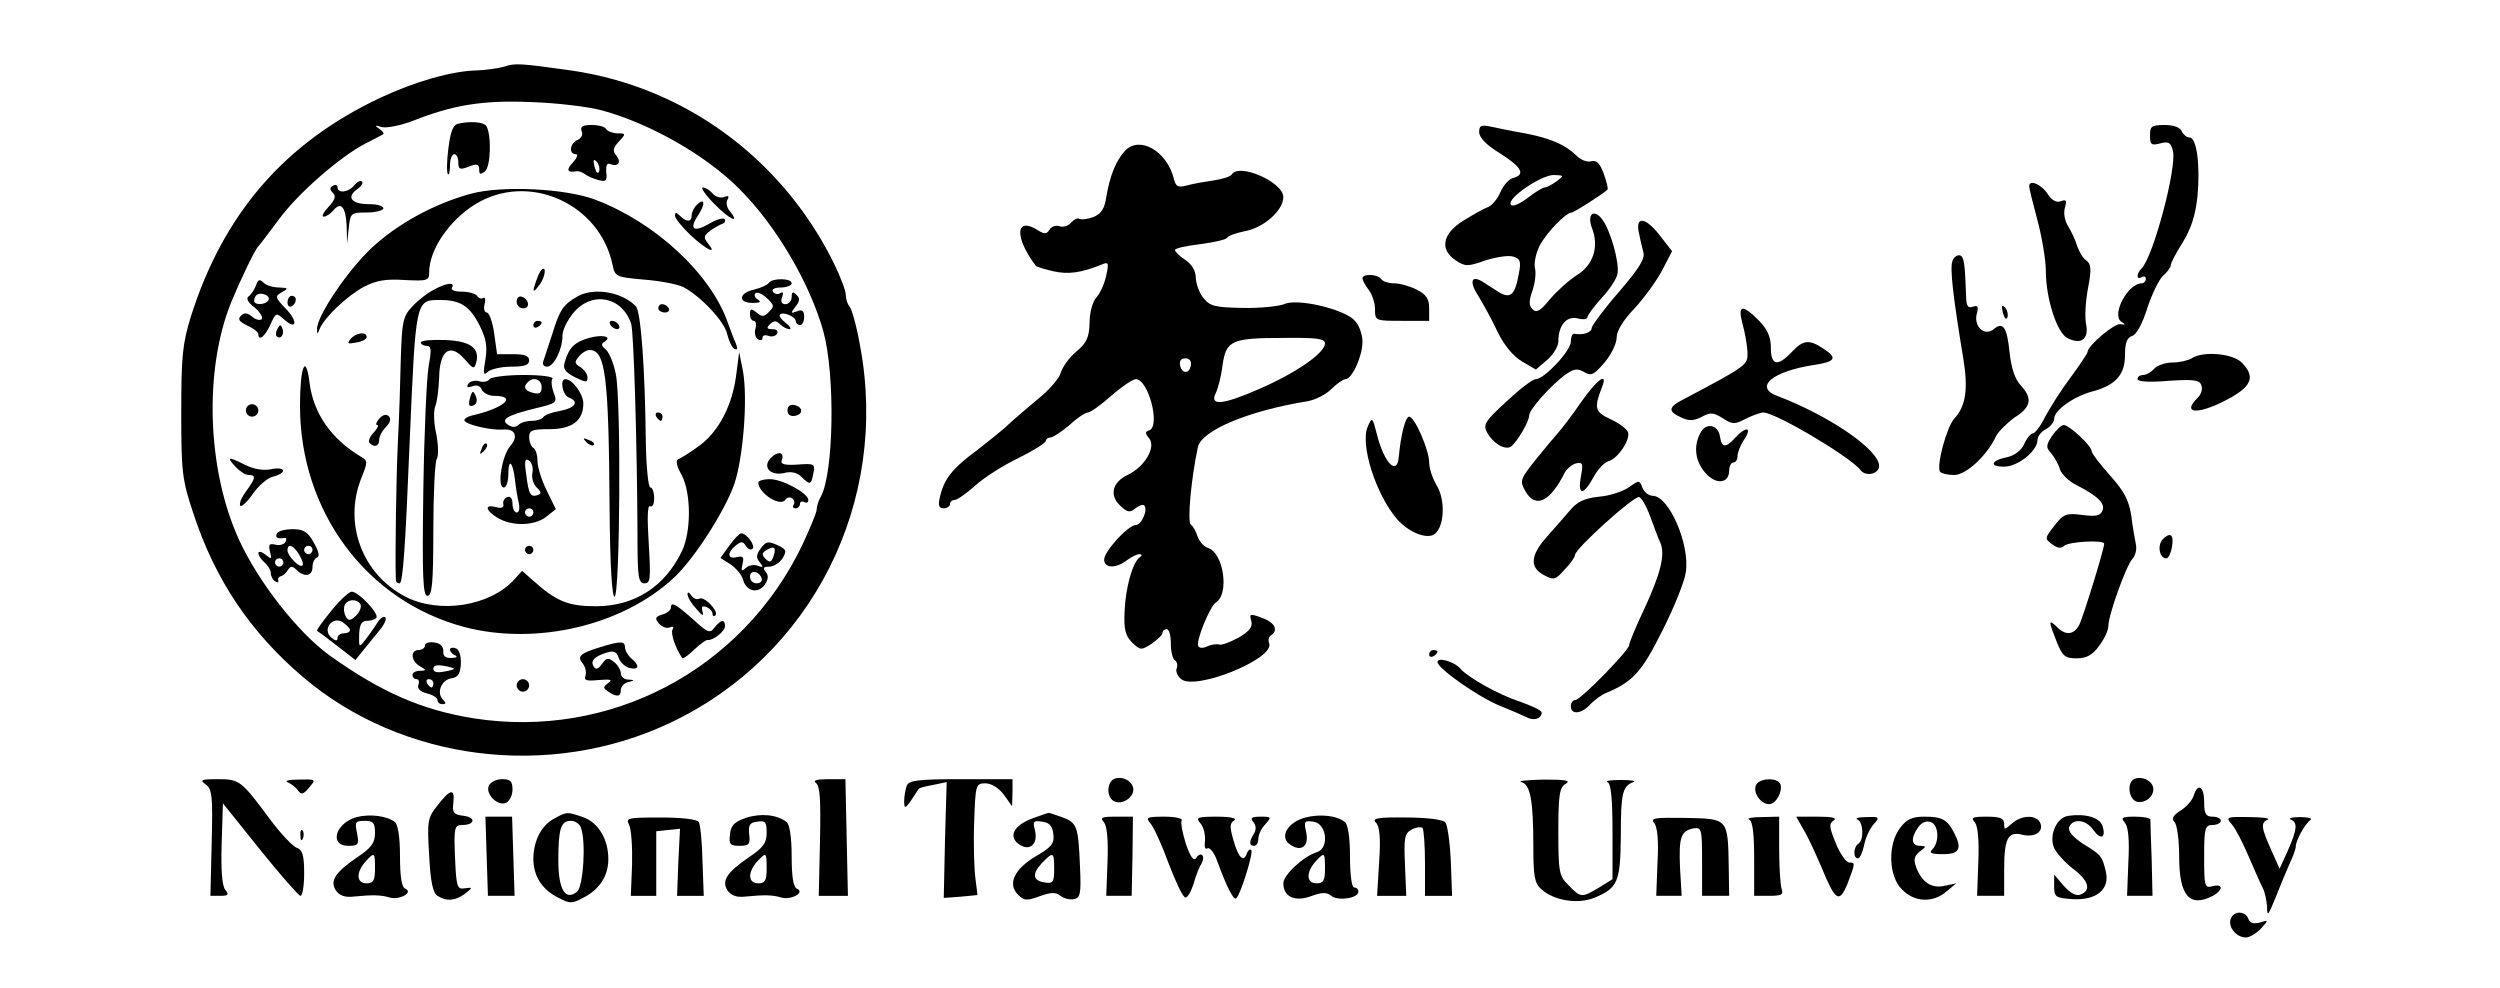 <?xml version="1.0" standalone="no"?>
<!DOCTYPE svg PUBLIC "-//W3C//DTD SVG 20010904//EN"
 "http://www.w3.org/TR/2001/REC-SVG-20010904/DTD/svg10.dtd">
<svg version="1.0" xmlns="http://www.w3.org/2000/svg"
 width="600pt" height="237pt" viewBox="0 0 600 237"
 preserveAspectRatio="xMidYMid meet">

<g transform="translate(0,237) scale(0.1,-0.1)"
fill="#000000" stroke="none">
<path d="M1210 2210 c-14 -4 -43 -8 -65 -9 -60 -1 -150 -27 -233 -66 -229
-108 -376 -278 -454 -525 -20 -65 -23 -95 -23 -230 0 -143 2 -161 29 -242 52
-159 136 -284 262 -392 238 -203 592 -248 882 -111 341 161 527 530 456 906
-8 46 -20 88 -25 93 -5 6 -9 18 -9 28 0 10 -14 47 -31 81 -125 249 -358 419
-629 458 -122 17 -134 18 -160 9z m235 -105 c117 -32 251 -109 330 -189 89
-89 169 -227 201 -341 29 -106 25 -340 -6 -397 -6 -10 -10 -24 -10 -31 0 -7
-16 -45 -34 -84 -144 -301 -462 -468 -789 -417 -125 20 -223 63 -346 151 -76
55 -171 176 -218 279 -76 167 -84 406 -18 569 21 51 58 129 66 135 3 3 24 31
48 63 45 62 148 152 209 183 20 10 39 20 42 22 2 2 -2 8 -10 13 -12 8 -10 9 6
4 12 -3 46 4 75 15 96 38 167 50 284 45 61 -2 137 -11 170 -20z"/>
<path d="M1099 2073 c-12 -3 -18 -20 -23 -60 -4 -31 -4 -58 -1 -61 3 -3 5 7 5
21 0 15 5 27 10 27 6 0 10 -9 10 -20 0 -17 4 -18 25 -10 20 8 25 6 25 -6 0
-13 3 -14 14 -5 14 12 16 87 3 109 -7 9 -37 12 -68 5z"/>
<path d="M1396 2055 c4 -8 -1 -17 -10 -21 -18 -7 -22 -34 -4 -34 6 0 3 -9 -7
-20 -17 -18 -14 -25 9 -21 4 1 13 -2 20 -7 6 -5 21 -11 32 -14 18 -5 22 -2 19
19 -1 16 2 23 10 19 19 -7 27 5 14 21 -9 10 -8 18 6 33 18 19 17 20 -3 20 -11
0 -24 5 -27 10 -3 6 -19 10 -35 10 -22 0 -28 -4 -24 -15z m42 -96 c-3 -8 -7
-3 -11 10 -4 17 -3 21 5 13 5 -5 8 -16 6 -23z"/>
<path d="M850 1925 c-14 -17 -40 -20 -40 -4 0 5 -5 7 -11 3 -8 -4 -8 -9 0 -17
8 -8 5 -17 -11 -34 -12 -13 -17 -23 -11 -23 6 0 16 7 23 15 18 22 30 9 32 -38
l1 -42 4 38 c4 36 5 37 44 37 21 0 39 5 39 10 0 6 -15 10 -34 10 -42 0 -55 16
-30 35 11 7 16 16 13 19 -3 4 -12 0 -19 -9z"/>
<path d="M1130 1905 c-88 -24 -176 -72 -238 -130 -56 -52 -133 -165 -131 -195
0 -13 1 -13 6 0 10 27 67 81 107 102 29 15 53 19 97 16 55 -3 59 -1 59 18 0
55 48 125 111 164 127 78 298 2 329 -145 6 -29 8 -30 75 -36 39 -3 81 -11 95
-18 42 -22 99 -83 105 -112 4 -16 11 -32 17 -36 8 -4 9 0 4 13 -5 10 -13 33
-19 49 -41 118 -175 242 -319 296 -72 27 -224 34 -298 14z"/>
<path d="M1715 1880 c36 -37 63 -49 36 -16 -7 8 -9 21 -5 27 5 9 2 10 -9 6 -8
-3 -21 1 -27 9 -7 8 -17 14 -23 14 -6 0 6 -18 28 -40z"/>
<path d="M1672 1878 c-7 -7 -12 -18 -12 -25 0 -16 -12 -17 -28 -1 -9 9 -12 9
-12 0 0 -6 17 -27 38 -47 38 -35 65 -48 41 -19 -11 14 -10 18 5 30 10 7 24 15
30 17 6 2 8 7 5 11 -4 4 -20 -1 -37 -11 -38 -22 -49 -13 -26 21 18 28 15 43
-4 24z"/>
<path d="M1291 1707 c-15 -39 -14 -45 5 -19 8 12 13 28 11 35 -3 6 -10 -1 -16
-16z"/>
<path d="M614 1684 c-4 -10 -12 -22 -18 -26 -6 -4 0 -15 15 -26 13 -11 21 -24
17 -28 -4 -4 -15 -1 -23 6 -12 10 -19 10 -27 2 -8 -8 -4 -14 15 -23 15 -7 27
-16 27 -21 0 -18 16 -6 29 23 13 29 14 29 32 13 31 -28 35 -6 5 25 -26 27 -27
30 -9 40 16 9 15 10 -7 11 -15 0 -31 5 -38 12 -9 9 -13 7 -18 -8z m30 -35 c-7
-11 -34 -12 -34 -1 0 14 11 21 26 15 8 -3 11 -9 8 -14z"/>
<path d="M1845 1691 c-3 -5 -19 -12 -35 -16 -37 -8 -40 -32 -4 -32 18 0 22 2
13 8 -7 4 -10 11 -6 15 4 4 16 -1 27 -11 18 -17 19 -20 6 -33 -12 -13 -18 -13
-30 -2 -13 10 -16 10 -16 -4 0 -9 4 -16 9 -16 5 0 7 -8 4 -19 -3 -10 0 -22 6
-25 6 -4 11 -3 11 3 0 6 6 8 14 5 8 -3 17 -1 21 5 3 6 -1 11 -11 11 -14 0 -15
3 -6 12 9 9 15 9 24 0 7 -7 17 -12 23 -12 5 0 1 7 -9 15 -11 8 -17 17 -14 20
7 8 38 -5 38 -16 0 -5 5 -9 10 -9 6 0 10 9 10 20 0 14 -5 18 -17 13 -16 -6
-16 -5 -4 11 11 13 11 20 3 28 -9 9 -12 8 -12 -5 0 -9 -7 -17 -15 -17 -9 0
-12 6 -8 17 4 10 2 14 -5 9 -6 -3 -13 -2 -17 4 -4 6 5 10 19 10 14 0 26 5 26
10 0 13 -47 13 -55 1z"/>
<path d="M1040 1674 c-14 -7 -37 -25 -50 -39 -23 -24 -25 -36 -28 -123 -1 -53
-4 -144 -7 -202 -4 -81 -7 -269 -5 -332 0 -5 4 -8 9 -8 8 0 14 89 24 335 15
347 14 345 73 345 49 0 71 -14 95 -61 16 -32 19 -51 14 -82 -6 -34 -5 -40 6
-29 7 6 32 12 56 12 32 0 43 4 43 15 0 11 -11 15 -39 15 l-38 0 -7 50 c-4 28
-12 50 -18 50 -5 0 -8 9 -5 20 3 11 1 18 -3 15 -5 -3 -11 -1 -15 5 -3 5 -20
10 -36 10 -18 0 -28 4 -24 10 8 14 -15 11 -45 -6z"/>
<path d="M1385 1658 c-33 -19 -42 -32 -59 -88 -10 -30 -20 -61 -22 -67 -3 -7
1 -13 9 -13 16 0 37 41 37 75 0 13 12 37 26 54 45 54 118 39 139 -27 6 -22 14
-280 15 -509 0 -98 2 -113 17 -113 14 0 15 11 10 95 -4 62 -3 94 3 90 6 -3 10
5 10 19 0 14 -4 26 -9 26 -5 0 -10 48 -11 108 -2 181 -12 315 -24 327 -34 35
-102 46 -141 23z"/>
<path d="M690 1644 c0 -8 5 -12 10 -9 6 3 10 10 10 16 0 5 -4 9 -10 9 -5 0
-10 -7 -10 -16z"/>
<path d="M1240 1646 c0 -9 7 -16 16 -16 17 0 14 22 -4 28 -7 2 -12 -3 -12 -12z"/>
<path d="M1580 1630 c0 -5 7 -10 16 -10 8 0 12 5 9 10 -3 6 -10 10 -16 10 -5
0 -9 -4 -9 -10z"/>
<path d="M1280 1589 c0 -5 5 -7 10 -4 6 3 10 8 10 11 0 2 -4 4 -10 4 -5 0 -10
-5 -10 -11z"/>
<path d="M1465 1590 c3 -5 11 -10 16 -10 6 0 7 5 4 10 -3 6 -11 10 -16 10 -6
0 -7 -4 -4 -10z"/>
<path d="M666 1581 c-4 -7 -5 -15 -2 -18 9 -9 19 4 14 18 -4 11 -6 11 -12 0z"/>
<path d="M841 1556 c-9 -11 -6 -12 14 -8 14 2 25 8 25 13 0 14 -26 11 -39 -5z"/>
<path d="M1414 1559 c-35 -10 -48 -23 -58 -56 -6 -18 -1 -25 23 -38 27 -13 31
-14 31 -1 0 8 -8 19 -17 25 -14 8 -15 12 -4 25 7 9 19 16 26 16 38 0 46 -61
48 -380 1 -138 6 -214 12 -212 13 3 16 471 3 534 -5 26 -16 52 -24 59 -11 9
-12 14 -3 19 19 12 -4 18 -37 9z"/>
<path d="M1010 1548 c0 -4 6 -8 14 -8 11 0 12 -10 5 -47 -5 -27 -11 -162 -13
-300 -3 -210 -1 -253 10 -253 11 0 14 30 14 158 0 86 4 163 8 170 5 7 4 34 -1
61 -6 26 -7 56 -2 67 4 10 8 41 9 68 1 65 26 84 61 44 21 -24 23 -25 28 -8 9
35 -15 52 -76 54 -31 1 -57 -1 -57 -6z"/>
<path d="M1767 1471 c-9 -73 -42 -137 -89 -171 -22 -16 -44 -30 -50 -32 -7 -3
-4 -17 8 -38 23 -44 23 -135 1 -182 -41 -86 -114 -133 -207 -133 -67 0 -95 12
-151 62 l-26 23 -19 -21 c-58 -64 -180 -83 -261 -41 -104 54 -149 176 -106
284 16 40 16 42 -1 52 -72 43 -114 105 -123 177 -9 73 -23 40 -23 -55 0 -254
160 -469 395 -531 173 -45 380 4 503 119 48 45 120 157 144 223 22 65 33 207
21 273 l-9 45 -7 -54z"/>
<path d="M1175 1460 c-4 -6 -15 -8 -25 -5 -10 3 -22 0 -26 -6 -5 -9 -2 -10 10
-6 10 4 19 1 22 -8 4 -8 17 -15 29 -15 57 0 27 -28 -47 -46 -16 -3 -26 -10
-23 -14 6 -10 64 -23 92 -21 29 3 38 -16 18 -39 -20 -22 -33 -100 -16 -100 6
0 11 14 11 32 0 40 11 30 16 -14 2 -18 6 -43 9 -55 3 -13 1 -23 -5 -23 -5 0
-10 9 -10 21 0 12 -5 19 -12 16 -7 -2 -12 -10 -10 -17 2 -8 -4 -11 -18 -7 -27
7 -26 -7 3 -25 33 -21 88 -21 117 1 l24 19 -22 45 c-12 24 -22 56 -22 70 0 14
-4 29 -10 32 -5 3 -10 15 -10 26 0 16 7 19 48 19 55 0 82 20 82 62 0 22 -26
58 -43 58 -14 0 -7 -38 8 -44 26 -10 16 -25 -20 -32 -19 -3 -38 -10 -41 -15
-3 -5 -15 -9 -28 -9 -12 0 -26 -4 -32 -10 -6 -6 -15 -6 -24 0 -20 13 -4 23 65
40 51 12 53 14 44 37 -5 14 -7 29 -3 34 3 5 -27 9 -70 9 -41 0 -78 -5 -81 -10z
m125 -19 c0 -14 -5 -18 -20 -14 -21 5 -25 15 -13 26 13 14 33 6 33 -12z m-22
-205 c-3 -12 2 -28 10 -36 11 -10 12 -15 3 -18 -18 -6 -22 1 -28 49 -5 32 -3
40 6 34 7 -4 11 -17 9 -29z m2 -96 c0 -5 -4 -10 -10 -10 -5 0 -10 5 -10 10 0
6 5 10 10 10 6 0 10 -4 10 -10z"/>
<path d="M1127 1411 c-3 -13 -1 -18 9 -14 7 2 10 11 7 19 -7 19 -10 18 -16 -5z"/>
<path d="M590 1385 c0 -8 7 -15 15 -15 8 0 15 7 15 15 0 8 -7 15 -15 15 -8 0
-15 -7 -15 -15z"/>
<path d="M1890 1385 c0 -10 7 -15 18 -13 21 4 19 22 -2 26 -10 2 -16 -3 -16
-13z"/>
<path d="M910 1365 c-7 -8 -9 -15 -5 -15 5 0 1 -8 -8 -18 -10 -10 -14 -22 -10
-25 11 -12 23 -8 23 7 0 8 7 22 16 31 11 11 13 20 7 26 -6 6 -14 4 -23 -6z"/>
<path d="M1575 1370 c3 -5 8 -10 11 -10 2 0 4 5 4 10 0 6 -5 10 -11 10 -5 0
-7 -4 -4 -10z"/>
<path d="M1407 1309 c7 -7 15 -10 18 -7 3 3 -2 9 -12 12 -14 6 -15 5 -6 -5z"/>
<path d="M1156 1293 c-6 -14 -5 -15 5 -6 7 7 10 15 7 18 -3 3 -9 -2 -12 -12z"/>
<path d="M1849 1270 c-20 -22 1 -43 34 -35 15 4 30 1 40 -9 21 -21 24 -20 29
8 5 23 2 24 -38 21 -31 -2 -41 1 -38 10 8 20 -9 24 -27 5z"/>
<path d="M565 1250 c10 -11 24 -20 32 -20 18 0 17 -7 -7 -40 -11 -15 -17 -30
-13 -34 3 -3 17 10 30 29 13 19 35 38 48 41 35 9 31 25 -4 18 -18 -4 -42 0
-62 10 -42 21 -46 20 -24 -4z"/>
<path d="M1820 1212 c0 -26 54 -60 65 -41 4 5 11 7 16 3 5 -3 7 -10 4 -15 -4
-5 -1 -9 4 -9 6 0 11 5 11 11 0 5 5 7 10 4 6 -3 10 -1 10 5 0 16 -62 50 -92
50 -16 0 -28 -4 -28 -8z"/>
<path d="M665 1090 c-6 -10 1 -14 18 -11 5 1 5 -4 2 -10 -4 -6 -15 -9 -25 -6
-14 3 -16 0 -12 -17 5 -19 4 -19 -11 -7 -9 7 -17 9 -17 3 0 -5 7 -15 15 -22 8
-7 15 -18 15 -26 0 -7 5 -16 10 -19 6 -4 9 -3 8 2 -2 4 1 9 6 10 5 1 12 7 17
15 6 10 11 10 21 0 18 -18 38 -15 38 7 0 11 5 21 11 23 7 2 4 15 -8 36 -14 25
-24 32 -50 32 -17 0 -35 -4 -38 -10z m53 -51 c7 -12 11 -23 8 -26 -7 -7 -36
23 -36 36 0 18 14 13 28 -10z m32 11 c0 -5 -4 -10 -10 -10 -5 0 -10 5 -10 10
0 6 5 10 10 10 6 0 10 -4 10 -10z m-70 -30 c0 -5 -4 -10 -10 -10 -5 0 -10 5
-10 10 0 6 5 10 10 10 6 0 10 -4 10 -10z"/>
<path d="M1750 1060 l-21 -29 25 -16 c13 -9 26 -25 29 -35 7 -29 35 -36 52
-14 9 13 10 23 3 31 -8 10 -6 13 8 13 11 0 25 9 32 20 11 18 9 22 -13 32 -22
10 -27 8 -39 -8 -11 -15 -12 -22 -3 -33 10 -12 9 -14 -4 -9 -9 4 -22 1 -29 -5
-10 -10 -12 -7 -8 9 4 17 2 20 -13 17 -23 -6 -25 10 -3 28 13 10 17 10 24 -1
5 -8 12 -11 16 -7 8 7 -14 37 -27 37 -4 0 -17 -13 -29 -30z m106 -26 c-5 -14
-9 -15 -19 -5 -9 9 -9 14 3 21 18 11 24 6 16 -16z m-28 -52 c2 -7 -3 -12 -12
-12 -9 0 -16 7 -16 16 0 17 22 14 28 -4z"/>
<path d="M1260 1050 c0 -5 5 -10 10 -10 6 0 10 5 10 10 0 6 -4 10 -10 10 -5 0
-10 -4 -10 -10z"/>
<path d="M795 904 c-20 -25 -36 -46 -34 -48 2 -1 24 -17 48 -36 l44 -34 21 26
c11 14 29 35 39 48 10 12 15 25 12 28 -4 4 -12 -1 -19 -12 -6 -10 -19 -28 -28
-40 -16 -21 -17 -21 -16 12 1 23 6 32 18 32 9 0 20 3 23 7 9 8 -42 63 -59 63
-6 0 -28 -20 -49 -46z m70 16 c3 -6 -1 -18 -10 -27 -14 -13 -18 -14 -25 -3 -4
7 -6 19 -3 27 6 15 29 17 38 3z m-25 -62 c0 -5 -7 -8 -15 -8 -8 0 -15 -5 -15
-11 0 -8 -4 -8 -15 1 -22 19 2 52 27 37 10 -7 18 -15 18 -19z"/>
<path d="M1650 944 c0 -7 9 -22 21 -35 14 -17 19 -19 15 -7 -3 12 -1 15 10 11
7 -3 14 -10 14 -16 0 -6 3 -7 7 -4 9 10 -28 48 -39 40 -6 -3 -14 1 -19 8 -5 8
-9 9 -9 3z"/>
<path d="M1610 911 c0 -5 -9 -13 -21 -16 -16 -5 -18 -9 -8 -21 7 -8 18 -13 26
-10 8 4 11 1 7 -5 -5 -9 7 -44 23 -68 2 -3 15 6 29 20 14 13 29 24 32 23 13
-2 42 21 42 33 0 18 -10 16 -25 -3 -11 -15 -16 -13 -52 20 -42 37 -53 43 -53
27z"/>
<path d="M1020 821 c0 -6 -7 -11 -15 -11 -21 0 -19 -27 3 -39 16 -10 16 -10 0
-11 -10 0 -18 -4 -18 -10 0 -5 4 -10 10 -10 5 0 7 -6 4 -14 -3 -8 4 -16 20
-20 14 -3 26 -11 26 -16 0 -6 5 -10 12 -10 9 0 9 3 1 11 -16 16 -4 47 20 51
16 2 22 11 23 35 1 19 -4 34 -12 37 -8 3 -14 1 -14 -3 0 -5 6 -12 13 -14 6 -3
2 -6 -9 -6 -15 -1 -21 5 -20 16 0 12 -7 19 -21 21 -13 2 -23 -1 -23 -7z m70
-56 c0 -1 -11 -5 -25 -7 -16 -3 -25 -1 -25 7 0 8 9 10 25 7 14 -2 25 -6 25 -7z
m-50 -35 c0 -5 -2 -10 -4 -10 -3 0 -8 5 -11 10 -3 6 -1 10 4 10 6 0 11 -4 11
-10z"/>
<path d="M1438 816 c-46 -14 -54 -22 -39 -39 6 -8 9 -21 6 -29 -4 -11 3 -13
32 -10 29 2 34 1 23 -7 -13 -10 -13 -12 0 -21 21 -14 30 -12 30 4 0 8 8 17 18
19 16 4 16 5 0 6 -10 0 -18 7 -18 15 0 7 -7 20 -16 27 -14 11 -18 11 -29 -4
-9 -13 -15 -15 -20 -7 -9 14 2 25 32 34 16 5 23 2 28 -13 3 -10 15 -21 25 -24
24 -6 26 6 5 23 -8 7 -15 19 -15 26 0 16 -11 16 -62 0z"/>
<path d="M1240 725 c0 -8 7 -15 15 -15 8 0 15 7 15 15 0 8 -7 15 -15 15 -8 0
-15 -7 -15 -15z"/>
<path d="M3550 2053 c0 -13 17 -31 50 -51 52 -33 62 -51 32 -59 -10 -2 -24
-18 -31 -34 -7 -17 -21 -33 -30 -36 -9 -3 -35 -18 -58 -32 -51 -31 -59 -70
-19 -96 22 -15 29 -15 71 0 26 8 56 13 67 9 17 -5 19 -12 13 -42 -9 -50 -20
-60 -48 -43 -12 8 -30 19 -39 25 -28 17 -32 -1 -9 -36 11 -18 32 -56 45 -84
16 -33 37 -58 58 -71 l34 -20 27 23 c15 13 27 33 27 44 0 39 19 62 46 56 13
-4 24 -2 24 3 0 4 15 25 34 46 19 20 36 46 38 58 5 27 -17 105 -37 131 -20 26
-37 12 -24 -22 17 -44 3 -88 -36 -112 -19 -12 -48 -38 -65 -58 -23 -28 -32
-34 -42 -24 -9 9 -9 19 0 45 6 17 9 42 6 53 -3 12 2 36 11 54 16 31 62 79 77
80 6 0 76 45 86 55 2 2 -2 19 -9 38 -9 25 -17 33 -30 30 -9 -3 -26 3 -36 14
-27 26 -61 41 -123 53 -30 5 -67 13 -82 16 -23 5 -28 3 -28 -13z m186 -118
c-11 -8 -24 -15 -29 -15 -4 0 -23 -11 -42 -26 -20 -15 -36 -21 -39 -15 -10 15
73 71 103 71 25 -1 25 -1 7 -15z"/>
<path d="M5160 2045 c0 -22 3 -25 25 -19 20 5 25 2 30 -18 10 -39 -47 -254
-75 -282 -13 -13 -13 -29 0 -21 6 3 10 1 10 -4 0 -6 -5 -11 -10 -11 -33 0 -73
-75 -49 -92 11 -7 11 -8 -2 -6 -14 3 -79 -52 -79 -67 0 -3 -18 -30 -40 -60
-22 -29 -49 -72 -61 -94 -11 -23 -25 -41 -30 -41 -5 0 -15 -12 -21 -26 -7 -15
-23 -27 -40 -31 -40 -8 -45 -23 -8 -23 33 0 80 38 80 64 0 9 9 20 20 26 11 6
20 17 20 25 0 20 46 53 90 65 57 15 80 40 80 88 0 30 5 42 18 46 10 4 24 29
36 68 11 33 28 68 38 77 10 8 18 20 18 25 0 5 13 30 29 55 20 33 30 64 35 110
7 75 -2 141 -19 141 -7 0 -15 7 -19 15 -3 9 -19 15 -41 15 -31 0 -35 -3 -35
-25z"/>
<path d="M2700 2008 c-22 -24 -36 -59 -45 -111 -4 -28 -12 -40 -31 -48 -14 -5
-29 -7 -34 -4 -4 3 -13 -2 -20 -10 -6 -7 -18 -11 -27 -8 -8 3 -19 0 -24 -8 -7
-11 -12 -12 -29 -1 -53 33 -56 -17 -4 -86 1 -2 20 -8 42 -13 36 -8 66 -4 116
16 16 7 18 5 11 -26 -4 -19 -14 -42 -23 -52 -10 -11 -17 -37 -17 -62 -1 -35
-7 -48 -32 -69 -17 -14 -33 -37 -37 -50 -3 -13 -27 -41 -53 -62 -25 -21 -58
-49 -72 -62 -14 -14 -50 -42 -78 -64 -57 -42 -77 -67 -87 -110 -5 -21 -3 -28
9 -28 8 0 15 5 15 10 0 6 5 10 11 10 6 0 29 16 50 35 21 19 68 49 104 66 36
18 65 36 65 41 0 4 5 8 11 8 6 0 27 14 46 30 18 17 38 30 44 30 6 0 31 18 56
40 25 22 52 40 59 40 30 0 60 -113 32 -123 -10 -3 -10 -7 0 -19 17 -21 -10
-68 -52 -88 -37 -18 -44 -49 -17 -74 17 -16 23 -17 36 -6 9 7 18 10 21 7 10
-9 -6 -47 -20 -47 -18 0 -76 -63 -76 -83 0 -21 28 -22 54 -2 11 8 25 15 30 15
7 0 8 -3 1 -8 -17 -12 -34 -74 -36 -130 -2 -42 2 -58 18 -74 20 -19 22 -19 47
-3 14 10 26 21 26 26 0 5 5 9 10 9 6 0 10 -15 10 -34 0 -19 4 -37 10 -41 5 -3
7 -12 4 -19 -3 -7 2 -19 11 -26 34 -28 225 49 211 86 -3 7 -1 16 4 19 19 12
10 31 -21 42 -29 11 -31 10 -26 -7 4 -14 -4 -25 -30 -40 -20 -11 -41 -19 -47
-17 -6 2 -19 0 -28 -4 -10 -5 -19 -5 -22 0 -7 11 28 96 42 105 33 20 19 119
-19 131 -10 3 -21 16 -25 28 -4 12 -11 25 -16 28 -9 6 1 112 17 186 9 40 121
87 263 110 18 3 44 16 57 29 13 13 29 24 34 24 16 0 41 55 41 90 0 17 -8 40
-19 51 -25 27 -138 54 -169 39 -13 -5 -57 -10 -99 -9 -65 1 -79 4 -94 23 -10
11 -18 33 -19 48 0 18 -9 33 -25 44 -14 9 -25 20 -25 24 0 4 27 10 60 14 33 4
62 11 65 15 2 5 22 12 42 16 46 8 93 50 93 82 0 36 -107 83 -124 54 -3 -5 -23
-11 -43 -14 -21 -3 -50 -8 -64 -12 -22 -6 -27 -3 -32 17 -17 66 -82 103 -117
66z m480 -462 c0 -23 -69 -71 -159 -110 -87 -38 -119 -41 -103 -9 5 10 13 40
16 66 9 60 20 66 149 66 77 1 97 -2 97 -13z m-322 -53 c-4 -22 -22 -20 -26 1
-2 10 3 16 13 16 10 0 15 -7 13 -17z"/>
<path d="M4870 1923 c0 -5 9 -41 20 -82 11 -41 20 -96 20 -121 0 -65 26 -147
51 -161 33 -17 52 -4 46 31 -4 16 -2 55 4 87 9 47 8 59 -4 68 -8 5 -17 21 -22
35 -4 14 -14 35 -22 48 -8 13 -11 32 -7 44 5 17 3 20 -10 15 -10 -4 -22 2 -32
18 -15 23 -44 35 -44 18z"/>
<path d="M3933 1813 c3 -16 8 -37 11 -48 5 -15 -10 -39 -58 -95 -36 -41 -65
-81 -66 -87 0 -11 -20 -18 -42 -14 -5 0 -8 -8 -8 -19 0 -22 -64 -90 -84 -90
-8 0 -39 -24 -71 -54 -51 -47 -56 -55 -46 -74 14 -26 43 -43 57 -34 15 11 44
60 44 75 0 14 54 75 90 100 18 12 26 13 42 4 17 -10 23 -7 49 23 16 19 29 46
29 60 0 16 16 42 43 70 23 25 53 66 66 91 l24 46 -28 36 c-34 45 -60 50 -52
10z"/>
<path d="M4686 1744 c-7 -17 2 -90 26 -235 12 -73 6 -114 -22 -144 -18 -20
-43 -113 -34 -127 3 -4 18 -8 34 -8 29 0 80 48 101 94 6 11 26 31 44 44 40 25
44 46 14 78 -13 14 -22 41 -26 78 -6 61 -16 75 -38 56 -22 -18 -48 6 -41 36 5
18 3 22 -9 18 -11 -4 -15 1 -16 17 -3 86 -5 103 -15 106 -6 2 -15 -4 -18 -13z"/>
<path d="M3270 1702 c0 -5 7 -17 15 -28 8 -10 15 -31 15 -46 0 -28 1 -28 65
-28 l65 0 0 30 c0 23 -7 33 -30 45 -16 8 -40 15 -54 15 -14 0 -28 5 -31 10 -7
12 -45 14 -45 2z"/>
<path d="M4807 1619 c4 -13 8 -18 11 -10 2 7 -1 18 -6 23 -8 8 -9 4 -5 -13z"/>
<path d="M4182 1593 c6 -21 11 -51 12 -68 1 -31 0 -32 -151 -112 -40 -20 -41
-30 -8 -45 19 -9 31 -8 50 2 20 11 28 10 50 -4 23 -15 28 -15 55 -1 16 8 35
15 42 15 29 0 210 -107 234 -139 13 -16 44 -8 44 11 -1 39 -119 120 -245 168
-56 21 -11 59 88 74 53 8 58 17 22 40 -33 22 -48 20 -75 -9 -34 -36 -50 -32
-50 11 0 26 -8 43 -29 65 -40 40 -51 37 -39 -8z"/>
<path d="M5260 1510 c-8 -5 -29 -10 -46 -10 -17 0 -37 -7 -44 -15 -7 -8 -19
-15 -26 -15 -8 0 -14 -4 -14 -10 0 -6 29 -8 74 -4 60 4 75 2 79 -10 4 -9 0
-22 -8 -30 -43 -42 5 -42 81 1 49 28 56 51 24 83 -22 22 -93 28 -120 10z"/>
<path d="M3794 1404 c-21 -31 -46 -63 -54 -72 -9 -10 -33 -39 -55 -66 -37 -47
-38 -50 -24 -75 24 -42 59 -26 94 44 6 11 19 21 28 23 16 3 17 -1 11 -32 -8
-45 6 -46 30 -2 10 19 26 36 36 39 23 6 54 53 47 70 -3 8 -22 22 -42 31 -38
18 -40 26 -19 80 13 35 -15 13 -52 -40z"/>
<path d="M3283 1347 c-20 -42 19 -164 70 -223 28 -32 73 -50 91 -35 23 19 25
82 4 116 -10 17 -18 41 -18 55 0 30 -35 110 -48 110 -9 0 -20 -43 -25 -97 -4
-46 -35 -14 -52 53 -11 43 -12 44 -22 21z"/>
<path d="M4081 1331 c-17 -31 -13 -68 12 -96 25 -29 57 -26 57 6 0 10 5 19 10
19 6 0 10 7 10 15 0 9 7 27 16 40 20 30 5 33 -21 5 -23 -26 -33 -25 -37 2 -4
29 -34 35 -47 9z"/>
<path d="M4925 1324 c-15 -23 -15 -28 -2 -42 8 -10 18 -27 21 -39 4 -11 21
-28 39 -37 51 -26 70 -44 63 -61 -5 -13 -15 -15 -48 -11 -39 5 -45 3 -67 -25
-24 -31 -24 -32 -6 -45 13 -10 22 -11 29 -4 10 10 96 15 96 5 0 -13 -51 -178
-60 -195 -13 -24 -33 -26 -54 -4 -20 19 -20 14 0 -36 14 -35 20 -40 48 -40 24
0 38 8 54 30 12 16 22 37 22 47 0 27 43 146 58 162 7 8 11 23 8 35 -2 12 -8
42 -11 69 -6 37 -17 58 -51 96 -24 27 -44 53 -44 58 0 13 -54 63 -67 63 -6 0
-18 -12 -28 -26z"/>
<path d="M3910 1201 c-14 -10 -46 -21 -72 -23 -36 -4 -53 -12 -71 -34 -14 -16
-39 -45 -56 -64 -38 -43 -40 -72 -6 -90 24 -13 28 -12 50 13 14 14 25 30 25
35 0 15 142 143 154 139 6 -2 18 -23 27 -48 9 -24 19 -52 24 -62 12 -28 0 -75
-39 -159 -20 -42 -36 -81 -36 -86 0 -13 -117 -132 -129 -132 -6 0 -11 -7 -11
-15 0 -21 26 -19 47 5 10 10 27 23 38 27 64 27 85 50 134 148 28 55 54 119 57
142 10 66 -40 182 -79 183 -10 0 -21 9 -25 19 -7 19 -8 19 -32 2z"/>
<path d="M5190 1075 c-13 -15 -7 -45 9 -45 11 0 21 49 11 55 -4 3 -13 -2 -20
-10z"/>
<path d="M3430 799 c0 -5 5 -7 10 -4 6 3 10 8 10 11 0 2 -4 4 -10 4 -5 0 -10
-5 -10 -11z"/>
<path d="M3450 781 c0 -15 98 -84 150 -105 25 -10 53 -22 63 -27 18 -10 37 -4
37 11 0 5 -24 16 -52 26 -52 17 -123 57 -143 79 -14 17 -55 29 -55 16z"/>
<path d="M2678 502 c-23 -5 -24 -48 -2 -56 19 -7 44 10 44 29 0 18 -22 32 -42
27z"/>
<path d="M5127 502 c-26 -5 -19 -57 7 -57 28 0 45 31 26 48 -8 8 -23 12 -33 9z"/>
<path d="M494 487 c15 -11 17 -28 14 -140 l-3 -127 24 0 c19 0 21 3 12 14 -8
9 -11 48 -9 111 l3 97 89 -111 c49 -61 93 -111 97 -111 5 0 9 24 9 54 0 43 -4
56 -17 61 -10 3 -38 33 -63 66 -71 96 -75 99 -127 99 -41 0 -44 -2 -29 -13z"/>
<path d="M690 493 c8 -4 20 -12 25 -20 8 -11 13 -10 27 7 17 20 17 20 -25 19
-23 0 -35 -3 -27 -6z"/>
<path d="M1173 484 c-8 -20 21 -49 41 -41 9 4 16 18 16 32 0 20 -5 25 -25 25
-14 0 -28 -7 -32 -16z"/>
<path d="M1958 491 c10 -6 12 -39 10 -139 l-3 -132 35 0 35 0 -3 140 -3 140
-42 0 c-26 0 -37 -3 -29 -9z"/>
<path d="M2176 484 c-3 -9 -6 -25 -6 -37 0 -22 3 -20 35 30 1 2 16 6 34 9 l33
7 -4 -139 -3 -139 41 3 40 4 -5 40 c-3 22 -5 83 -3 134 3 91 4 94 27 94 14 0
32 -11 44 -27 l20 -28 1 33 0 32 -124 0 c-104 0 -125 -3 -130 -16z"/>
<path d="M3651 493 c22 -5 29 -45 29 -153 0 -73 3 -90 19 -104 31 -28 89 -37
129 -20 55 23 61 38 62 149 0 102 4 118 30 128 8 3 -5 5 -30 5 -25 0 -39 -2
-32 -5 8 -3 12 -37 12 -119 l0 -114 -32 -20 c-42 -25 -44 -25 -73 5 -23 22
-25 31 -25 129 0 89 3 107 18 115 13 8 -1 10 -53 10 -38 -1 -63 -3 -54 -6z"/>
<path d="M4214 485 c-7 -18 12 -45 32 -45 16 0 33 30 27 48 -7 17 -52 15 -59
-3z"/>
<path d="M5265 461 c-3 -11 -17 -27 -31 -36 -19 -12 -23 -20 -15 -28 6 -6 11
-44 11 -83 0 -94 25 -123 81 -94 25 14 25 30 -1 23 -19 -5 -20 0 -20 71 0 69
2 76 20 76 11 0 20 5 20 10 0 6 -9 10 -20 10 -16 0 -20 7 -20 35 0 38 -15 47
-25 16z"/>
<path d="M1050 437 c-24 -30 -25 -37 -20 -120 3 -63 9 -90 20 -97 22 -14 43
-12 66 5 19 15 19 16 -1 13 -18 -3 -20 4 -23 75 -3 71 -1 77 17 77 31 0 34 18
4 22 -24 3 -28 7 -25 31 4 36 -7 34 -38 -6z"/>
<path d="M856 409 c-51 -14 -67 -69 -20 -69 24 0 26 3 21 30 -6 27 -4 30 18
30 21 0 25 -5 25 -29 0 -24 -9 -36 -42 -58 -53 -36 -67 -57 -52 -80 8 -12 22
-17 40 -15 51 5 69 4 89 -2 23 -7 58 12 38 21 -9 3 -13 29 -13 78 0 46 -5 76
-12 82 -19 15 -60 20 -92 12z m44 -124 c0 -28 -4 -35 -20 -35 -25 0 -26 26 -3
52 22 24 23 23 23 -17z"/>
<path d="M1331 406 c-32 -17 -50 -53 -51 -96 0 -42 20 -75 61 -95 26 -14 32
-14 58 0 40 20 61 53 61 93 0 48 -24 88 -61 101 -39 13 -38 13 -68 -3z m63
-22 c13 -33 6 -141 -9 -154 -28 -23 -45 5 -45 75 0 76 6 95 30 95 10 0 21 -7
24 -16z"/>
<path d="M1790 407 c-27 -9 -36 -18 -38 -39 -3 -24 0 -28 23 -28 23 0 26 4 23
28 -2 22 1 28 20 30 19 3 22 -1 22 -27 0 -24 -8 -35 -42 -58 -53 -36 -67 -57
-52 -80 8 -12 22 -17 40 -15 51 5 69 4 89 -2 23 -7 58 12 38 21 -9 3 -13 29
-13 78 0 46 -5 76 -12 82 -23 18 -62 22 -98 10z m50 -122 c0 -28 -4 -35 -20
-35 -25 0 -26 26 -3 52 22 24 23 23 23 -17z"/>
<path d="M2481 407 c-46 -16 -62 -43 -37 -62 26 -20 48 -2 40 32 -6 22 -4 24
17 21 17 -2 25 -10 27 -30 3 -22 -4 -31 -42 -53 -52 -31 -69 -67 -42 -93 14
-14 21 -14 51 -3 28 10 39 10 50 1 8 -6 22 -10 32 -8 16 3 18 13 15 78 -4 98
-7 106 -44 119 -17 6 -31 11 -32 10 -1 0 -16 -5 -35 -12z m49 -123 c0 -31 -3
-35 -22 -32 -29 4 -32 20 -8 46 28 29 30 28 30 -14z"/>
<path d="M3133 408 c-42 -11 -63 -46 -38 -64 27 -20 47 -6 40 28 -6 27 -5 29
17 26 32 -4 39 -63 9 -73 -33 -10 -81 -55 -81 -75 0 -32 27 -45 66 -31 27 10
38 10 49 1 16 -13 65 -6 65 10 0 6 -4 10 -10 10 -6 0 -10 31 -10 74 0 47 -5
77 -12 83 -20 16 -60 20 -95 11z m47 -123 c0 -28 -4 -35 -20 -35 -25 0 -26 26
-3 52 22 24 23 23 23 -17z"/>
<path d="M4964 412 c-28 -4 -46 -45 -35 -75 5 -13 25 -35 45 -51 39 -29 46
-53 19 -63 -10 -4 -24 3 -40 21 l-23 27 0 -28 c0 -26 3 -28 45 -31 57 -3 89
24 79 66 -9 38 -11 40 -55 67 -25 17 -36 30 -33 40 9 22 41 18 58 -7 18 -25
31 -19 22 10 -7 20 -41 30 -82 24z"/>
<path d="M1168 315 l3 -95 32 0 32 0 -3 95 -3 95 -32 0 -32 0 3 -95z"/>
<path d="M1510 390 c5 -10 8 -52 7 -94 l-3 -76 30 0 31 0 0 77 0 78 28 3 29 3
-4 -80 -3 -81 32 0 32 0 -3 83 c-1 46 -5 88 -9 94 -4 7 -41 11 -92 11 -79 0
-84 -1 -75 -18z"/>
<path d="M2650 396 c7 -10 10 -43 8 -95 l-3 -81 30 0 31 0 2 95 1 95 -41 0
c-34 0 -39 -2 -28 -14z"/>
<path d="M2761 394 c8 -9 28 -53 44 -97 17 -44 34 -81 40 -81 5 -1 14 15 20
34 5 19 14 41 19 48 4 7 5 16 1 20 -3 3 -10 0 -14 -7 -6 -9 -14 2 -25 34 -8
26 -13 51 -10 56 3 5 -16 9 -42 9 -42 0 -45 -2 -33 -16z"/>
<path d="M2881 394 c8 -9 12 -28 11 -42 -2 -14 0 -22 6 -18 5 3 15 -9 22 -27
24 -66 41 -99 47 -93 11 10 42 111 36 116 -3 3 -8 -1 -10 -7 -8 -24 -20 -13
-32 28 -10 34 -10 43 1 50 8 5 -8 9 -41 9 -48 0 -52 -2 -40 -16z"/>
<path d="M3008 397 c7 -8 7 -18 2 -27 -13 -20 -12 -30 0 -30 6 0 10 8 10 17 0
9 7 25 17 35 15 17 15 18 -12 18 -21 0 -25 -3 -17 -13z"/>
<path d="M3302 396 c9 -9 12 -36 8 -94 l-5 -82 35 0 35 0 -3 74 c-3 65 -1 76
16 85 11 6 22 7 26 4 3 -3 6 -42 6 -85 l0 -78 33 0 32 0 -3 82 c-2 46 -8 88
-13 94 -5 7 -44 12 -94 12 -68 1 -83 -2 -73 -12z"/>
<path d="M3970 395 c8 -10 11 -43 8 -95 l-3 -80 30 0 31 0 -4 68 c-3 73 2 88
33 94 19 3 20 -3 20 -80 l0 -82 33 0 32 0 -1 68 c-2 118 -1 117 -103 119 -74
1 -86 0 -76 -12z"/>
<path d="M4198 403 c8 -3 12 -32 12 -94 l0 -89 36 0 c29 0 35 3 30 16 -3 9 -6
51 -6 95 l0 79 -42 -1 c-24 0 -37 -3 -30 -6z"/>
<path d="M4329 378 c11 -18 29 -58 42 -88 34 -83 43 -89 63 -41 19 50 19 51 4
51 -7 0 -22 21 -32 46 -16 39 -17 47 -5 55 9 6 -4 9 -38 9 l-52 0 18 -32z"/>
<path d="M4458 403 c14 -6 16 -49 2 -58 -12 -8 -13 -35 -1 -35 5 0 11 14 15
32 3 17 14 40 23 50 15 17 14 18 -18 17 -19 0 -28 -3 -21 -6z"/>
<path d="M4561 384 c-31 -39 -29 -117 4 -149 30 -31 74 -32 106 -5 l24 20 -28
-6 c-31 -7 -54 8 -68 44 -7 19 -5 27 8 38 17 13 17 13 1 14 -21 0 -23 19 -4
45 8 11 19 16 30 12 19 -7 21 -48 4 -65 -9 -9 -4 -12 25 -12 40 0 47 13 26 53
-16 30 -28 37 -71 37 -28 0 -42 -6 -57 -26z"/>
<path d="M4740 396 c7 -10 10 -43 8 -95 l-3 -81 33 0 32 0 0 63 c0 74 9 92 42
84 30 -8 53 6 45 27 -8 21 -45 21 -69 -1 -17 -15 -18 -15 -18 0 0 13 -10 17
-41 17 -35 0 -40 -2 -29 -14z"/>
<path d="M5100 395 c8 -10 11 -41 8 -95 l-3 -80 30 0 31 0 -2 88 c-2 48 -3 90
-3 95 -1 4 -17 7 -37 7 -31 0 -35 -2 -24 -15z"/>
<path d="M5356 392 c9 -10 27 -45 41 -78 14 -32 29 -67 34 -76 5 -10 9 -30 10
-45 0 -24 3 -20 20 22 11 28 26 64 34 82 8 17 15 36 15 42 0 14 22 54 35 63 6
4 -6 7 -25 7 -19 0 -29 -3 -22 -6 17 -7 15 -24 -7 -74 l-20 -44 -20 45 c-24
53 -26 66 -8 73 6 3 -14 6 -45 6 -55 1 -57 0 -42 -17z"/>
<path d="M721 364 c0 -11 3 -14 6 -6 3 7 2 16 -1 19 -3 4 -6 -2 -5 -13z"/>
<path d="M5354 165 c-8 -19 13 -45 36 -45 9 0 25 10 36 21 19 21 19 22 -2 15
-15 -4 -24 -2 -28 9 -7 19 -35 20 -42 0z"/>
</g>
</svg>
